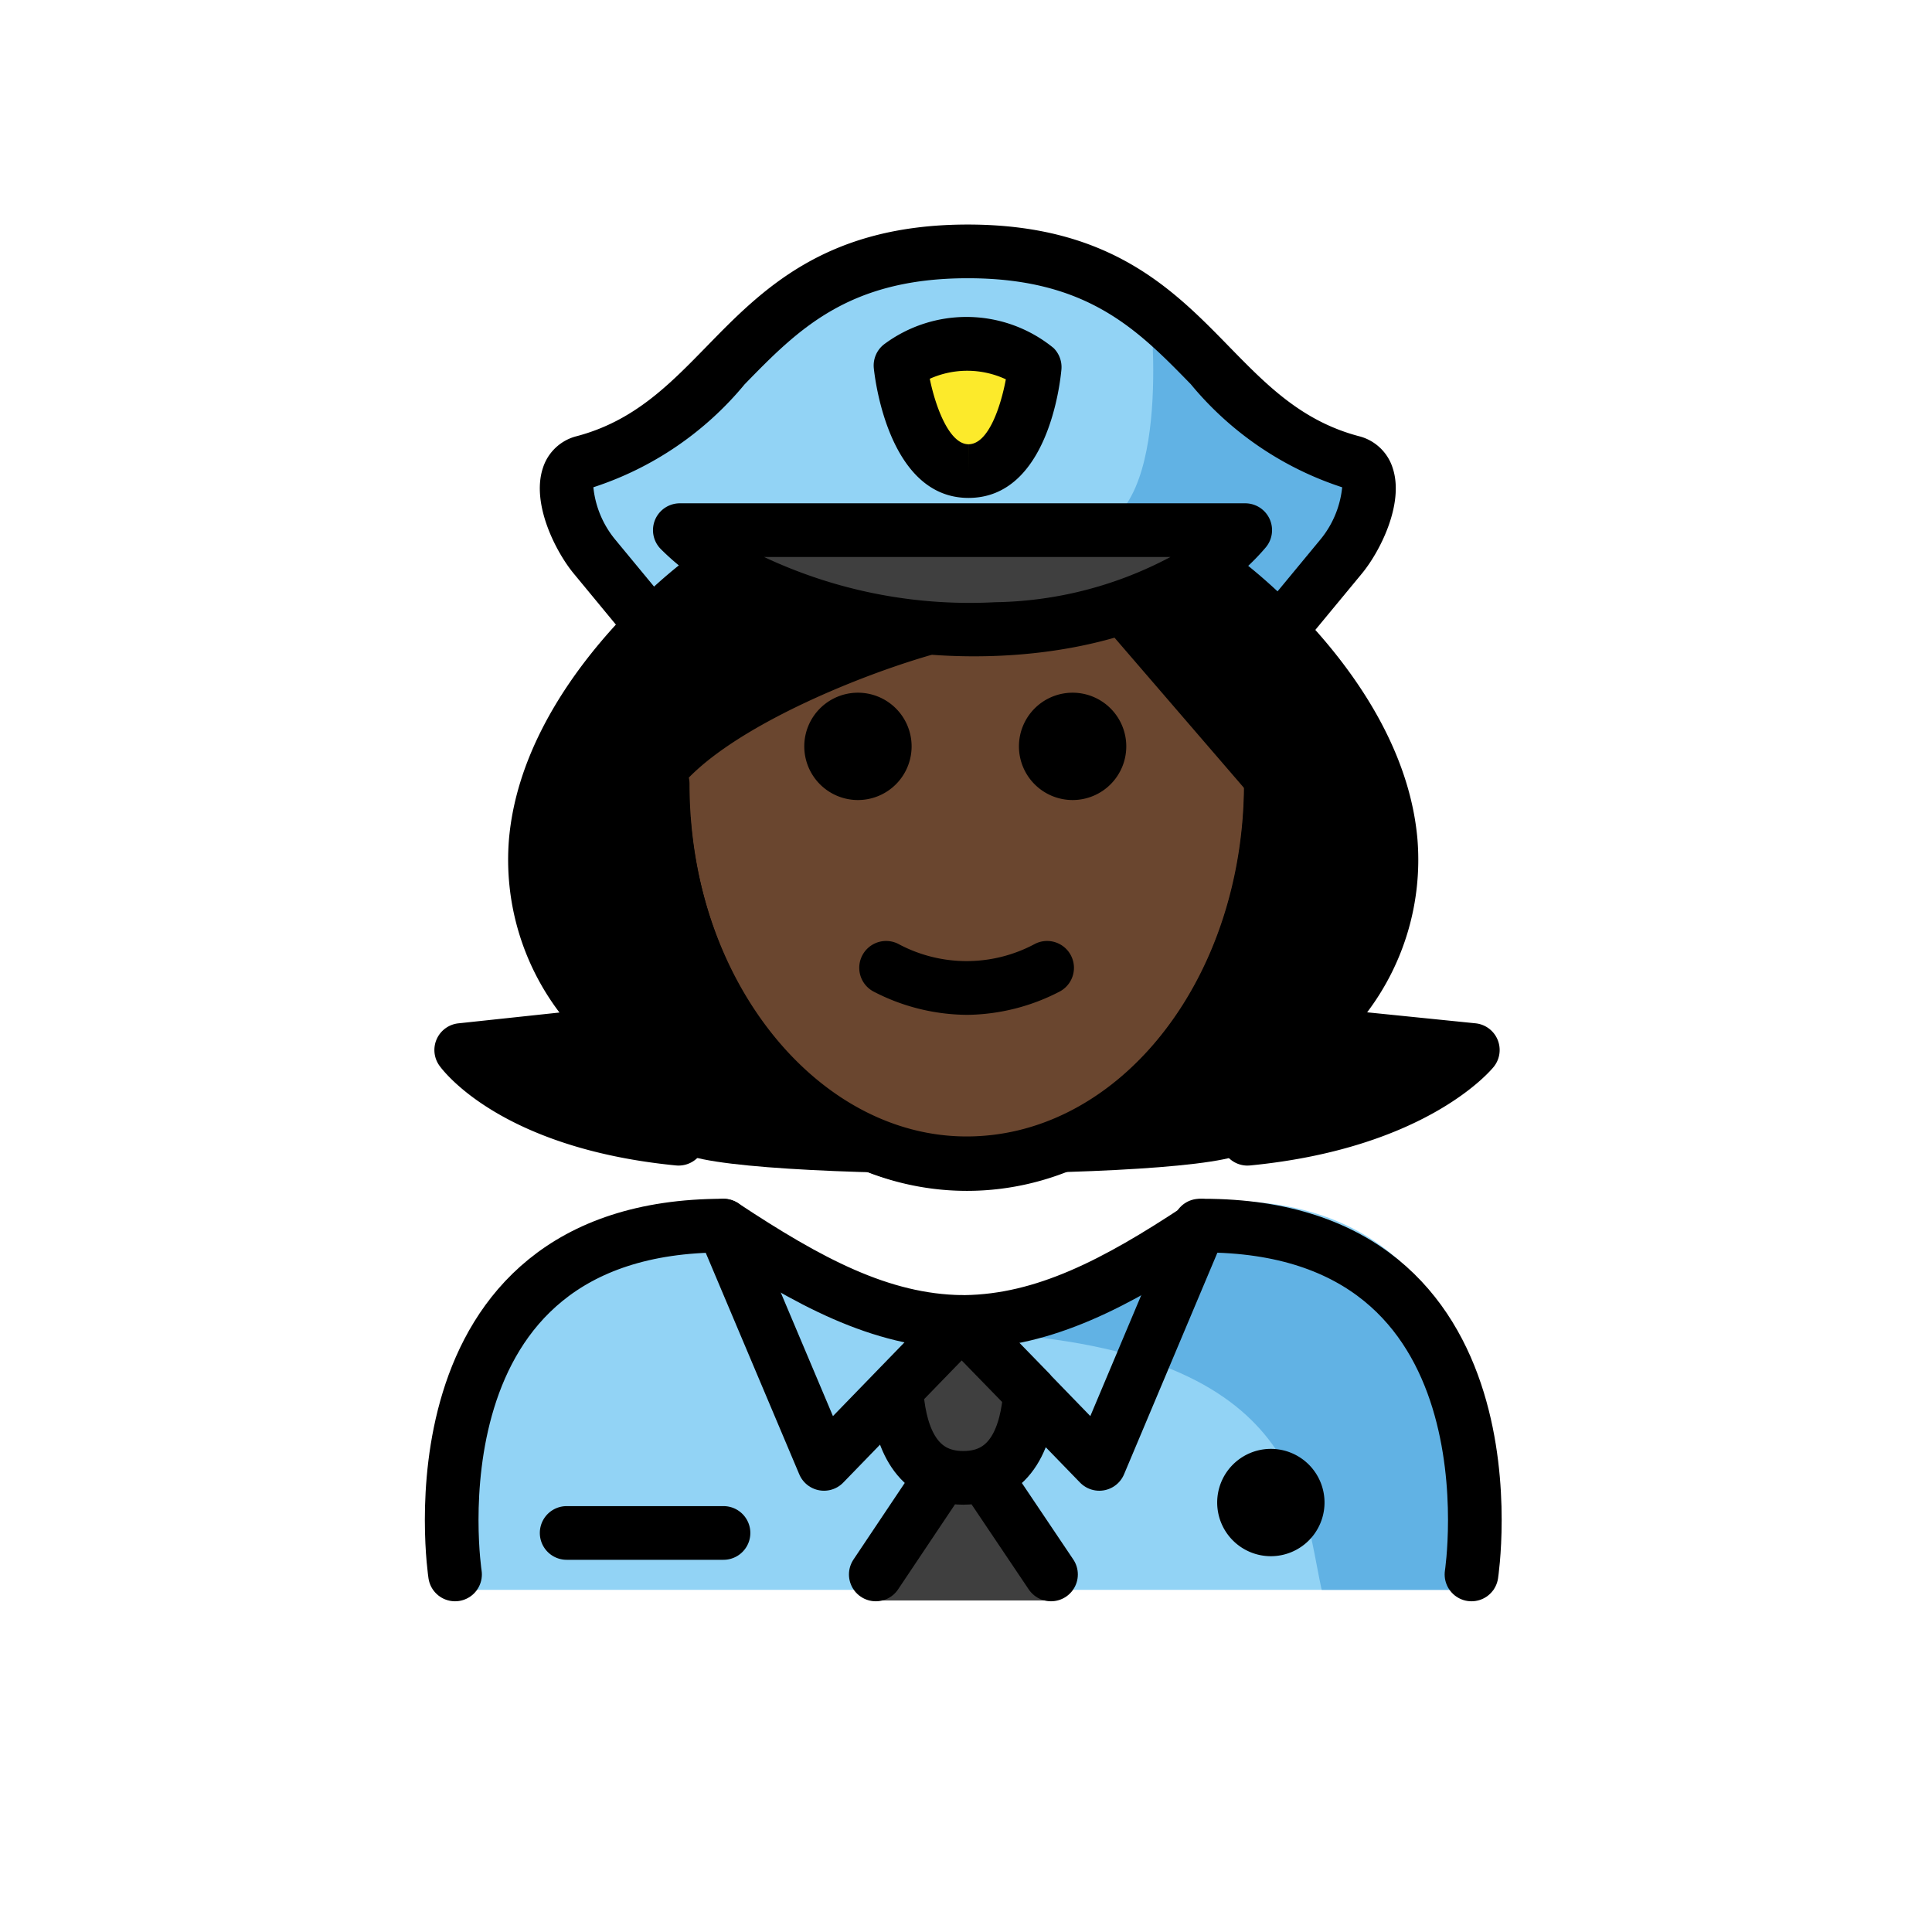 <svg xmlns="http://www.w3.org/2000/svg" viewBox="0 0 72 72"><path fill="#92d3f5" d="M16.41 59.25s-1.84-14.396 10.43-14.396c3.263 2.204 6.06 3.727 9.202 3.72h-.128c3.143.006 6.45-1.62 9.713-3.824 11.825-.036 9.825 14.396 10.062 14.5"/><g fill="#3f3f3f"><path d="M35.903 54.214l1.839 3.185 1.575 1.924a.197.197 0 01-.152.321H32.64a.197.197 0 01-.153-.321l1.576-1.924z"/><path d="M38.388 51.885v.01c-.11 1.56-.66 3.18-2.49 3.18-1.75 0-2.33-1.51-2.47-3.01l-.16-.15 2.57-2.65z"/></g><path fill="#3f3f3f" d="M34.963 23.57a16.59 16.59 0 01-7.2-2.38 9.199 9.199 0 01-1.47-1.19h21.07a7.61 7.61 0 01-1.31 1.22 11.627 11.627 0 01-3.71 1.79 19.12 19.12 0 01-7.38.56z"/><path fill="#92d3f5" d="M50.333 17.47c1.24.33.42 2.52-.4 3.51l-2.24 2.72-.07.04a8.271 8.271 0 00-1.91-1.98l-.66-.54a7.61 7.61 0 001.31-1.22h-21.07a9.199 9.199 0 001.47 1.19l-.76.57a8.22 8.22 0 00-1.75 1.76l-.13-.1-2.02-2.44c-.81-.99-1.64-3.18-.39-3.51 5.74-1.53 5.95-7.86 14.31-7.86s8.57 6.33 14.31 7.86zm-14.28.33c2.12 0 2.46-3.87 2.46-3.87a4.16 4.16 0 00-5-.06s.42 3.93 2.54 3.93z"/><path fill="#fcea2b" d="M36.095 17.556c-2.12.003-2.536-3.934-2.536-3.934a4.173 4.173 0 015 .058s-.343 3.873-2.464 3.876z"/><path fill="#61b2e4" d="M42.866 11.539s.935 8.218-2.591 8.218l5.348.335 1.738 2.978s3.672-1.901 3.61-5.233c0 0-7.261-4.221-8.105-6.298zM44.592 46.25c-3.154 1.831-5.05 2.86-9.092 3.37 12.997.357 12.997 6.163 13.755 9.63h5.087s2.19-13-9.75-13z"/><g><path d="M46.507 42.792c6.236-.61 8.387-3.307 8.387-3.307l-5.908-.6C57.056 30.448 45.612 22 45.612 22h-1.461l-7.165 1.589L28.03 22h-1.835S14.75 30.448 22.82 38.885l-5.625.6s1.868 2.696 8.104 3.307c0 1.256 21.207 1.256 21.207 0z"/></g><g><path fill="#6a462f" d="M36 23.362l6.035-.583s5.338 5.428 5.23 6.948c0 7.828-5.077 14.173-11.339 14.173s-11.338-6.345-11.338-14.173C24.393 25.6 36 23.362 36 23.362z"/></g><g><path d="M49.361 55.995a2 2 0 11-2-2 2 2 0 012 2"/><path fill="none" stroke="#000" stroke-linecap="round" stroke-linejoin="round" stroke-width="2" d="M16.958 58.675s-2-13 10-13c3.16 2.09 5.86 3.55 8.88 3.59h.12c2.96-.04 5.63-1.44 8.7-3.47l.18-.12c12 0 10 13 10 13"/><path fill="none" stroke="#000" stroke-linecap="round" stroke-linejoin="round" stroke-width="2" d="M26.958 45.675l3.75 8.88 2.56-2.64 2.57-2.65M38.388 51.885l-2.55-2.62M44.708 45.675l-.05.12-3.69 8.76-2.58-2.66M33.428 52.065c.14 1.5.72 3.01 2.47 3.01 1.83 0 2.38-1.62 2.49-3.18v-.01M35.048 55.075l-2.41 3.6M36.748 55.075l2.42 3.6"/><path d="M26.963 58.129h-5.845a1 1 0 010-2h5.845a1 1 0 110 2zM39.973 25.815a2 2 0 11-2 2 2 2 0 012-2zM31.973 25.815a2 2 0 11-2 2 2 2 0 012-2zM36.022 37.82a7.652 7.652 0 01-3.447-.857 1 1 0 11.895-1.79 5.378 5.378 0 005.105 0 1 1 0 11.895 1.79 7.653 7.653 0 01-3.448.858z"/><path d="M36.023 44.352c-6.417 0-11.699-5.915-12.287-13.76l1.994-.15c.501 6.68 5.022 11.91 10.292 11.91 5.258 0 9.673-5.013 10.272-11.662.045-.5.067-1.008.067-1.51h2c0 .56-.025 1.13-.075 1.689-.692 7.687-5.964 13.483-12.264 13.483zM36.093 18.556c-2.935 0-3.476-4.334-3.528-4.829a1 1 0 01.38-.894 5.13 5.13 0 016.319.137 1.002 1.002 0 01.292.799c-.044.49-.51 4.782-3.458 4.787zm0-2l.003 1-.002-1c.754 0 1.212-1.458 1.391-2.42a3.408 3.408 0 00-2.835-.02c.22 1.071.733 2.44 1.443 2.44zM36.298 24.459c-4.697 0-9.207-1.529-11.67-3.995a1 1 0 01.709-1.707h21.068a1 1 0 01.762 1.648c-2.031 2.392-5.679 3.863-10.006 4.037q-.432.017-.863.017zm-7.824-3.702a17.99 17.99 0 008.607 1.686 14.34 14.34 0 006.538-1.686z"/><path d="M47.732 24.46a1 1 0 01-.77-1.637l2.248-2.72a3.63 3.63 0 00.809-1.943 12.222 12.222 0 01-5.64-3.84c-1.982-2.032-3.854-3.951-8.313-3.951s-6.332 1.919-8.313 3.95a12.224 12.224 0 01-5.64 3.84 3.645 3.645 0 00.809 1.943l2.011 2.434a1 1 0 01-1.54 1.275l-2.011-2.435c-.672-.813-1.58-2.594-1.156-3.915a1.775 1.775 0 011.271-1.207c2.126-.564 3.437-1.908 4.825-3.33 2.082-2.136 4.443-4.556 9.745-4.556s7.662 2.42 9.744 4.555c1.39 1.423 2.7 2.767 4.826 3.331a1.772 1.772 0 011.271 1.208c.424 1.322-.484 3.103-1.156 3.915l-2.248 2.72a.997.997 0 01-.772.363zM36.035 44.38c-6.804 0-12.339-6.807-12.339-15.173a1 1 0 012 0c0 7.264 4.638 13.173 10.34 13.173s10.337-5.91 10.337-13.174a1 1 0 012 0c0 8.367-5.535 15.174-12.338 15.174z"/><path d="M25.293 43.438c-.032 0-.066-.003-.099-.005-6.62-.649-8.74-3.607-8.828-3.733a1 1 0 01.716-1.563l3.768-.403a9.425 9.425 0 01-1.883-6.448c.504-5.862 6.377-10.26 6.627-10.445a1 1 0 011.188 1.608c-.053.04-5.402 4.059-5.824 9.016a8.101 8.101 0 002.578 6.374 1 1 0 01-.616 1.685l-3.2.342a14.666 14.666 0 005.67 1.576 1 1 0 01-.097 1.995zM46.499 43.438a1 1 0 01-.097-1.996 15.8 15.8 0 005.797-1.579l-3.322-.338a1 1 0 01-.621-1.686 8.098 8.098 0 002.577-6.382c-.428-4.97-5.769-8.967-5.822-9.007a1 1 0 011.187-1.61c.25.185 6.123 4.584 6.627 10.446a9.429 9.429 0 01-1.876 6.44l4.04.41a1 1 0 01.68 1.619c-.1.123-2.49 3.032-9.07 3.677a1.129 1.129 0 01-.1.005z"/><path d="M23.743 31.327a1.012 1.012 0 01-.208-.021 1 1 0 01-.771-1.186c.952-4.492 10.288-7.316 11.35-7.623a1 1 0 01.556 1.92c-3.564 1.034-9.418 3.61-9.949 6.117a1 1 0 01-.978.793zM47.336 29.963a1 1 0 01-.758-.347l-5.253-6.095a1 1 0 011.516-1.306l5.253 6.095a1 1 0 01-.758 1.653z"/></g></svg>
